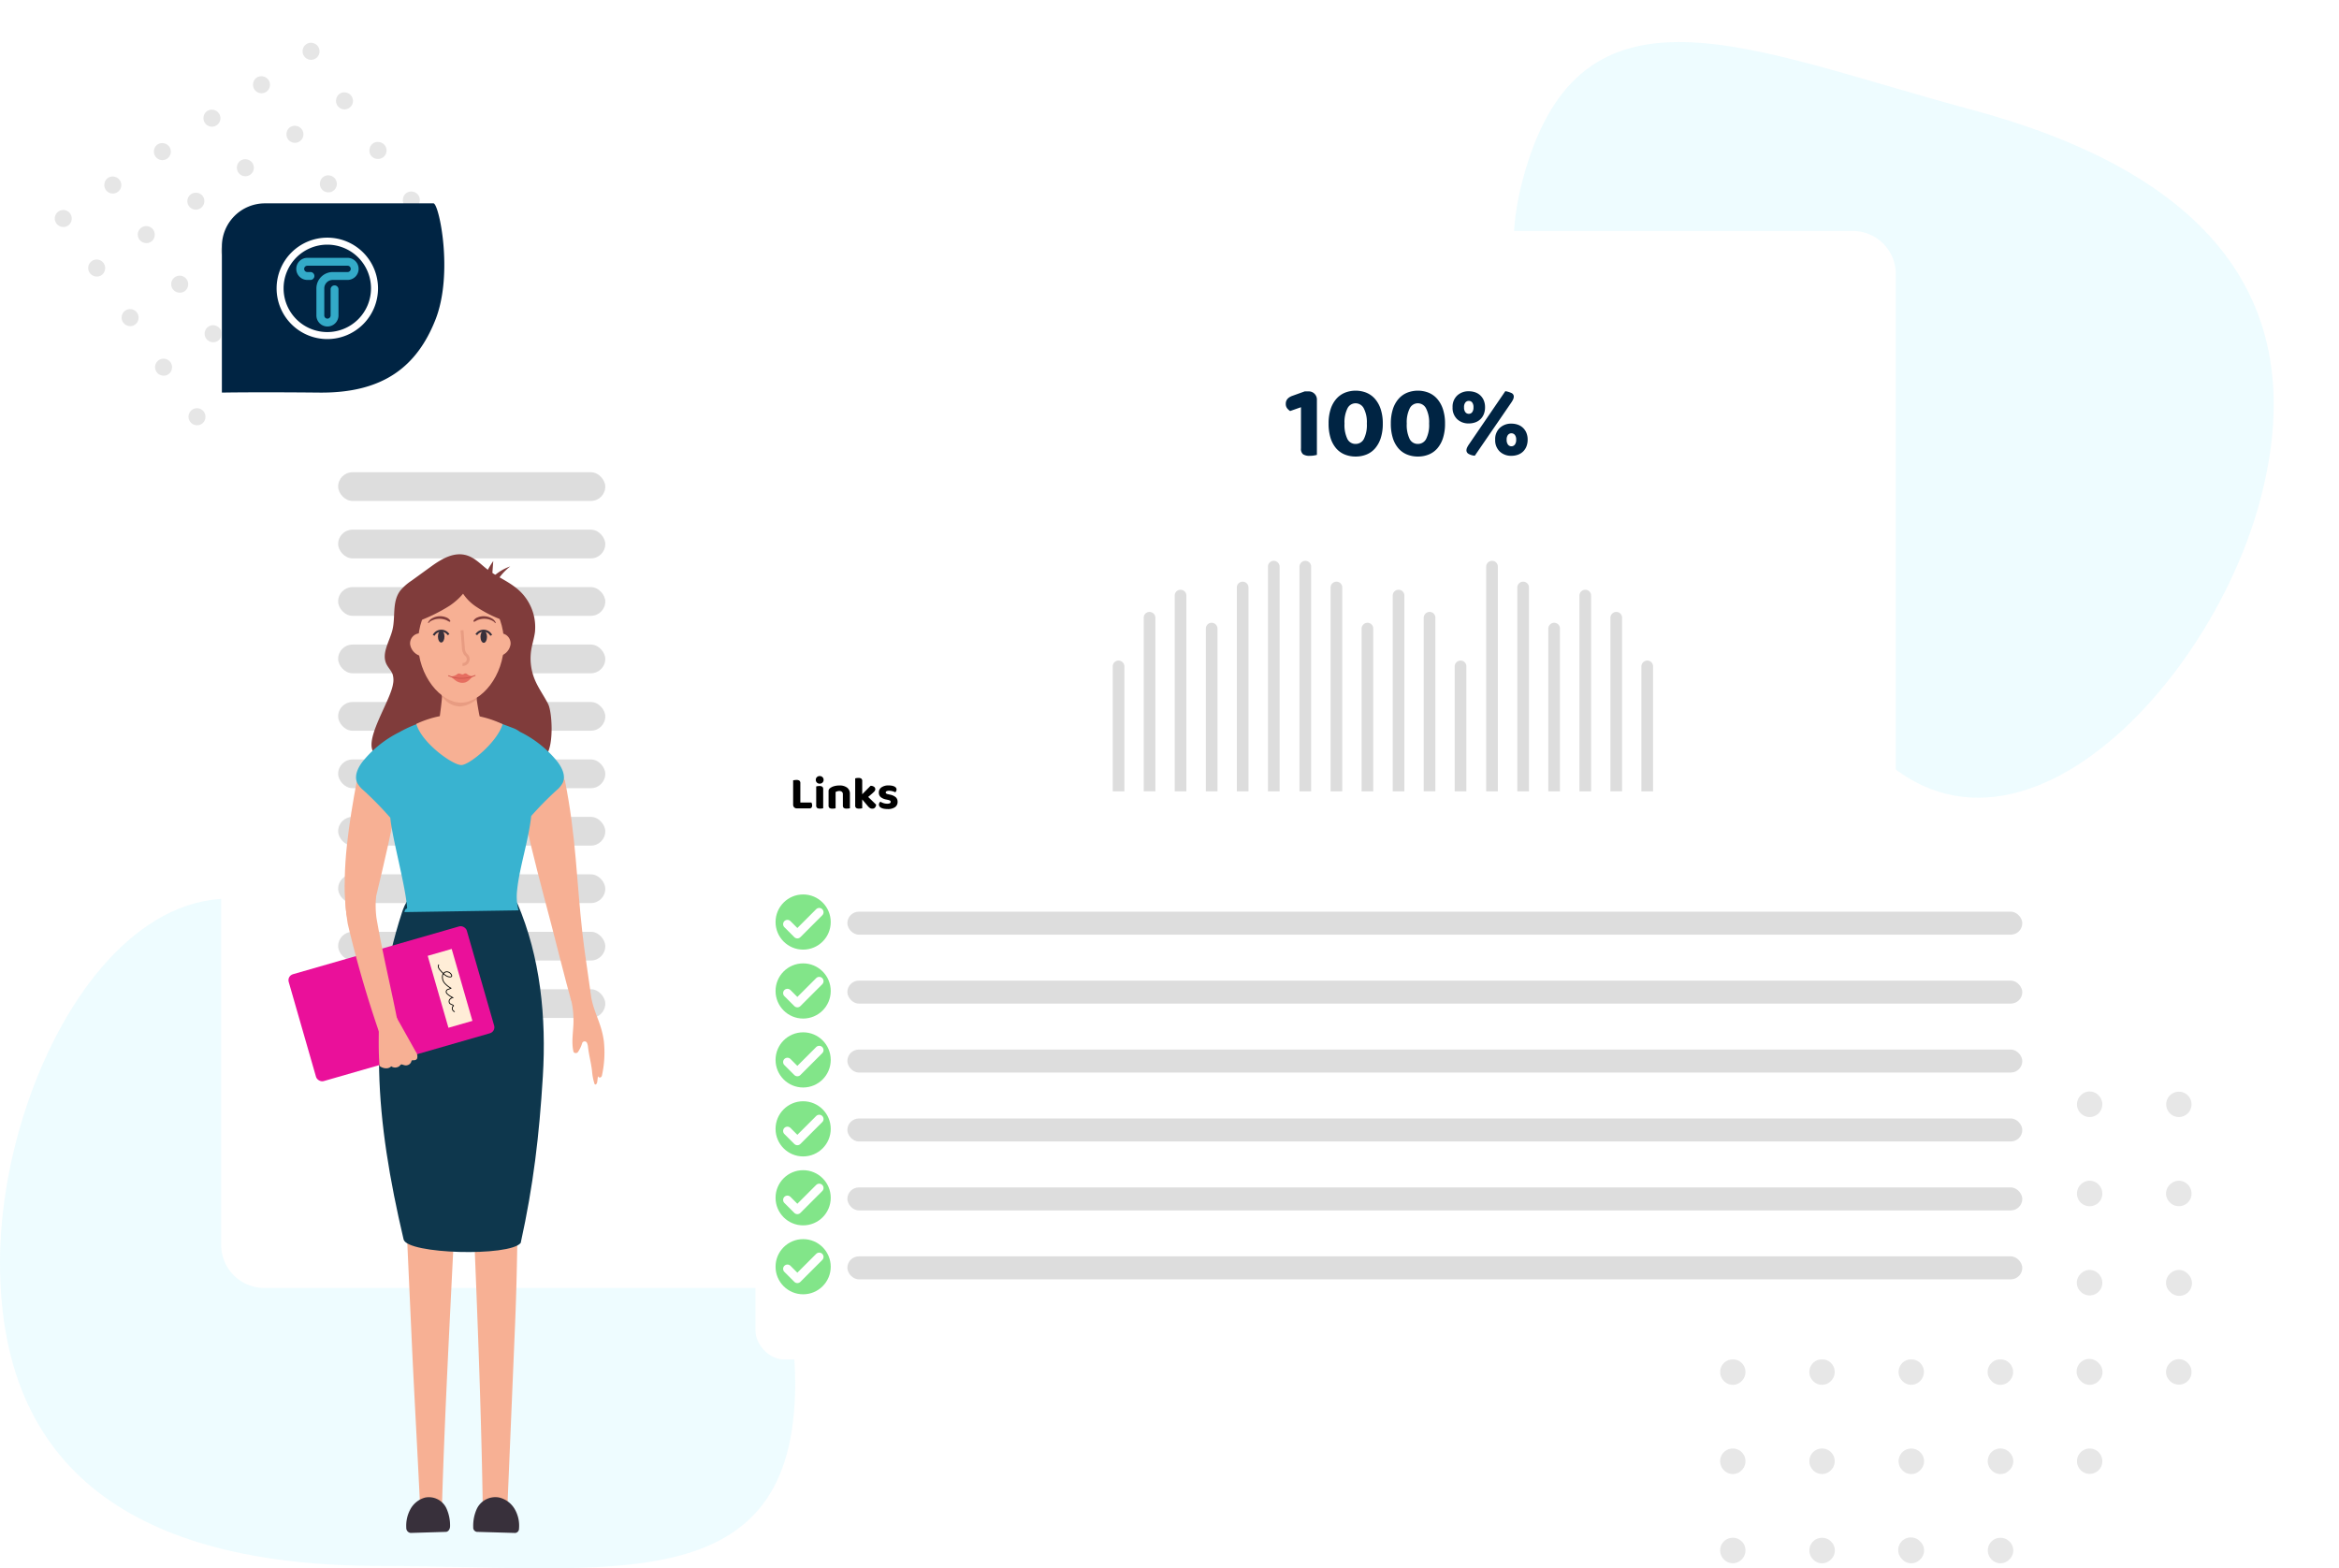 <svg xmlns="http://www.w3.org/2000/svg" xmlns:xlink="http://www.w3.org/1999/xlink" width="814.293" height="546.027" viewBox="0 0 814.293 546.027">
  <defs>
    <filter id="Path_41237" x="47" y="50.404" width="643" height="428" filterUnits="userSpaceOnUse">
      <feOffset dy="10" input="SourceAlpha"/>
      <feGaussianBlur stdDeviation="10" result="blur"/>
      <feFlood flood-opacity="0.161"/>
      <feComposite operator="in" in2="blur"/>
      <feComposite in="SourceGraphic"/>
    </filter>
    <filter id="Rectangle_18784" x="83.72" y="130.404" width="164" height="272" filterUnits="userSpaceOnUse">
      <feOffset dy="5" input="SourceAlpha"/>
      <feGaussianBlur stdDeviation="5" result="blur-2"/>
      <feFlood flood-opacity="0.161"/>
      <feComposite operator="in" in2="blur-2"/>
      <feComposite in="SourceGraphic"/>
    </filter>
    <filter id="Rectangle_18511" x="248" y="286.716" width="484.035" height="201.582" filterUnits="userSpaceOnUse">
      <feOffset dy="5" input="SourceAlpha"/>
      <feGaussianBlur stdDeviation="5" result="blur-3"/>
      <feFlood flood-opacity="0.161"/>
      <feComposite operator="in" in2="blur-3"/>
      <feComposite in="SourceGraphic"/>
    </filter>
    <filter id="Rectangle_18818" x="362" y="93.716" width="241.035" height="201.582" filterUnits="userSpaceOnUse">
      <feOffset dy="5" input="SourceAlpha"/>
      <feGaussianBlur stdDeviation="5" result="blur-4"/>
      <feFlood flood-opacity="0.161"/>
      <feComposite operator="in" in2="blur-4"/>
      <feComposite in="SourceGraphic"/>
    </filter>
  </defs>
  <g id="features-vector-2" transform="translate(-120.707 -3151.596)">
    <g id="Group_18506" data-name="Group 18506" transform="translate(-839.293 780)">
      <g id="Group_18499" data-name="Group 18499" transform="translate(1121.875 2375.354) rotate(101)" opacity="0.2">
        <path id="Path_41315" data-name="Path 41315" d="M81.746,31.624a2.952,2.952,0,1,0,2.934,2.957A2.858,2.858,0,0,0,81.746,31.624Z" transform="translate(30.647 15.324)" fill="#838383"/>
        <path id="Path_41316" data-name="Path 41316" d="M101.029,31.624a2.954,2.954,0,1,0,2.872,3.022A2.865,2.865,0,0,0,101.029,31.624Z" transform="translate(40.861 15.324)" fill="#838383"/>
        <path id="Path_41317" data-name="Path 41317" d="M120.209,31.624a2.953,2.953,0,1,0,2.911,2.98A2.86,2.86,0,0,0,120.209,31.624Z" transform="translate(51.078 15.324)" fill="#838383"/>
        <path id="Path_41318" data-name="Path 41318" d="M33.678,47.138a2.952,2.952,0,1,0-2.944-2.963A2.847,2.847,0,0,0,33.678,47.138Z" transform="translate(5.108 20.432)" fill="#838383"/>
        <path id="Path_41319" data-name="Path 41319" d="M52.855,47.14a2.953,2.953,0,1,0-2.9-3.008A2.855,2.855,0,0,0,52.855,47.14Z" transform="translate(15.323 20.432)" fill="#838383"/>
        <path id="Path_41320" data-name="Path 41320" d="M72.094,41.234a2.952,2.952,0,1,0,2.976,2.918A2.856,2.856,0,0,0,72.094,41.234Z" transform="translate(25.539 20.432)" fill="#838383"/>
        <path id="Path_41321" data-name="Path 41321" d="M91.469,41.235A2.956,2.956,0,1,0,94.291,44.3,2.868,2.868,0,0,0,91.469,41.235Z" transform="translate(35.753 20.431)" fill="#838383"/>
        <path id="Path_41322" data-name="Path 41322" d="M110.617,41.234a2.953,2.953,0,1,0,2.893,3A2.861,2.861,0,0,0,110.617,41.234Z" transform="translate(45.97 20.432)" fill="#838383"/>
        <path id="Path_41323" data-name="Path 41323" d="M43.31,56.748a2.952,2.952,0,1,0-2.962-2.939A2.849,2.849,0,0,0,43.31,56.748Z" transform="translate(10.218 25.54)" fill="#838383"/>
        <path id="Path_41324" data-name="Path 41324" d="M59.572,53.583a2.951,2.951,0,1,0,3.155-2.735A2.876,2.876,0,0,0,59.572,53.583Z" transform="translate(20.432 25.539)" fill="#838383"/>
        <path id="Path_41325" data-name="Path 41325" d="M81.856,50.845a2.956,2.956,0,1,0,2.823,3.069A2.857,2.857,0,0,0,81.856,50.845Z" transform="translate(30.648 25.539)" fill="#838383"/>
        <path id="Path_41326" data-name="Path 41326" d="M100.908,50.844a2.952,2.952,0,1,0,2.991,2.9A2.852,2.852,0,0,0,100.908,50.844Z" transform="translate(40.864 25.539)" fill="#838383"/>
        <path id="Path_41327" data-name="Path 41327" d="M52.9,66.358A2.952,2.952,0,1,0,49.954,63.4,2.848,2.848,0,0,0,52.9,66.358Z" transform="translate(15.323 30.647)" fill="#838383"/>
        <path id="Path_41328" data-name="Path 41328" d="M72.065,60.454a2.952,2.952,0,1,0,3,2.887A2.859,2.859,0,0,0,72.065,60.454Z" transform="translate(25.539 30.647)" fill="#838383"/>
        <path id="Path_41329" data-name="Path 41329" d="M91.4,60.454a2.953,2.953,0,1,0,2.891,3A2.861,2.861,0,0,0,91.4,60.454Z" transform="translate(35.754 30.647)" fill="#838383"/>
        <path id="Path_41330" data-name="Path 41330" d="M62.4,75.972a2.956,2.956,0,1,0-2.836-3.077A2.862,2.862,0,0,0,62.4,75.972Z" transform="translate(20.43 35.755)" fill="#838383"/>
        <path id="Path_41331" data-name="Path 41331" d="M81.81,70.064a2.954,2.954,0,1,0,2.87,3.023A2.861,2.861,0,0,0,81.81,70.064Z" transform="translate(30.646 35.755)" fill="#838383"/>
        <path id="Path_41332" data-name="Path 41332" d="M72.076,79.674a2.952,2.952,0,1,0,2.994,2.9A2.859,2.859,0,0,0,72.076,79.674Z" transform="translate(25.539 40.863)" fill="#838383"/>
        <path id="Path_41333" data-name="Path 41333" d="M52.917,8.7A2.848,2.848,0,0,0,55.85,5.734a2.947,2.947,0,1,0-5.895.018A2.864,2.864,0,0,0,52.917,8.7Z" transform="translate(15.324 0.001)" fill="#838383"/>
        <path id="Path_41334" data-name="Path 41334" d="M75.071,5.954a2.954,2.954,0,1,0-5.893-.42,2.954,2.954,0,1,0,5.893.42Z" transform="translate(25.538 0)" fill="#838383"/>
        <path id="Path_41335" data-name="Path 41335" d="M91.4,2.794a2.862,2.862,0,0,0-3,2.9,2.949,2.949,0,1,0,5.9.1A2.843,2.843,0,0,0,91.4,2.794Z" transform="translate(35.754 0.001)" fill="#838383"/>
        <path id="Path_41336" data-name="Path 41336" d="M43.348,18.307a2.848,2.848,0,0,0,2.89-3,2.946,2.946,0,1,0-5.89.1A2.856,2.856,0,0,0,43.348,18.307Z" transform="translate(10.218 5.108)" fill="#838383"/>
        <path id="Path_41337" data-name="Path 41337" d="M62.567,12.4a2.85,2.85,0,0,0-3,2.9,2.946,2.946,0,1,0,5.89.1A2.844,2.844,0,0,0,62.567,12.4Z" transform="translate(20.433 5.108)" fill="#838383"/>
        <path id="Path_41338" data-name="Path 41338" d="M81.764,12.4a2.848,2.848,0,0,0-2.976,2.922,2.945,2.945,0,1,0,5.89.055A2.84,2.84,0,0,0,81.764,12.4Z" transform="translate(30.649 5.109)" fill="#838383"/>
        <path id="Path_41339" data-name="Path 41339" d="M100.947,12.4a2.851,2.851,0,0,0-2.94,2.959,2.946,2.946,0,1,0,5.892-.018A2.841,2.841,0,0,0,100.947,12.4Z" transform="translate(40.864 5.109)" fill="#838383"/>
        <path id="Path_41340" data-name="Path 41340" d="M33.656,27.92a2.953,2.953,0,1,0-2.922-2.986A2.853,2.853,0,0,0,33.656,27.92Z" transform="translate(5.108 10.216)" fill="#838383"/>
        <path id="Path_41341" data-name="Path 41341" d="M52.878,27.92a2.953,2.953,0,1,0-2.924-2.986A2.852,2.852,0,0,0,52.878,27.92Z" transform="translate(15.323 10.216)" fill="#838383"/>
        <path id="Path_41342" data-name="Path 41342" d="M72.25,22.015a2.956,2.956,0,1,0,2.821,3.071A2.869,2.869,0,0,0,72.25,22.015Z" transform="translate(25.538 10.216)" fill="#838383"/>
        <path id="Path_41343" data-name="Path 41343" d="M91.357,22.014a2.952,2.952,0,1,0,2.933,2.959A2.858,2.858,0,0,0,91.357,22.014Z" transform="translate(35.754 10.216)" fill="#838383"/>
        <path id="Path_41344" data-name="Path 41344" d="M110.6,22.014a2.953,2.953,0,1,0,2.914,2.979A2.86,2.86,0,0,0,110.6,22.014Z" transform="translate(45.97 10.216)" fill="#838383"/>
        <path id="Path_41345" data-name="Path 41345" d="M24.049,37.53a2.953,2.953,0,1,0-2.925-2.983A2.852,2.852,0,0,0,24.049,37.53Z" transform="translate(0 15.324)" fill="#838383"/>
        <path id="Path_41346" data-name="Path 41346" d="M43.178,37.532a2.956,2.956,0,1,0-2.835-3.078A2.862,2.862,0,0,0,43.178,37.532Z" transform="translate(10.214 15.323)" fill="#838383"/>
        <path id="Path_41347" data-name="Path 41347" d="M62.563,31.624a2.953,2.953,0,1,0,2.9,2.994A2.86,2.86,0,0,0,62.563,31.624Z" transform="translate(20.431 15.324)" fill="#838383"/>
      </g>
      <g id="Group_18500" data-name="Group 18500" transform="translate(1788.279 2789.711) rotate(135)" opacity="0.197">
        <path id="Path_41315-2" data-name="Path 41315" d="M83.2,31.624a4.405,4.405,0,1,0,4.379,4.413A4.265,4.265,0,0,0,83.2,31.624Z" transform="translate(74.113 37.059)" fill="#838383"/>
        <path id="Path_41316-2" data-name="Path 41316" d="M102.519,31.624a4.407,4.407,0,1,0,4.285,4.509A4.275,4.275,0,0,0,102.519,31.624Z" transform="translate(98.816 37.058)" fill="#838383"/>
        <path id="Path_41317-2" data-name="Path 41317" d="M121.678,31.624a4.406,4.406,0,1,0,4.344,4.447A4.267,4.267,0,0,0,121.678,31.624Z" transform="translate(123.522 37.058)" fill="#838383"/>
        <path id="Path_41318-2" data-name="Path 41318" d="M35.126,50.044a4.405,4.405,0,1,0-4.392-4.422A4.249,4.249,0,0,0,35.126,50.044Z" transform="translate(12.352 49.411)" fill="#838383"/>
        <path id="Path_41319-2" data-name="Path 41319" d="M54.283,50.047a4.407,4.407,0,1,0-4.328-4.488A4.261,4.261,0,0,0,54.283,50.047Z" transform="translate(37.056 49.41)" fill="#838383"/>
        <path id="Path_41320-2" data-name="Path 41320" d="M73.531,41.234a4.405,4.405,0,1,0,4.44,4.354A4.262,4.262,0,0,0,73.531,41.234Z" transform="translate(61.762 49.411)" fill="#838383"/>
        <path id="Path_41321-2" data-name="Path 41321" d="M92.983,41.235a4.411,4.411,0,1,0,4.212,4.58A4.28,4.28,0,0,0,92.983,41.235Z" transform="translate(86.463 49.409)" fill="#838383"/>
        <path id="Path_41322-2" data-name="Path 41322" d="M112.1,41.234a4.407,4.407,0,1,0,4.317,4.475A4.27,4.27,0,0,0,112.1,41.234Z" transform="translate(111.17 49.411)" fill="#838383"/>
        <path id="Path_41323-2" data-name="Path 41323" d="M44.768,59.654a4.405,4.405,0,1,0-4.42-4.386A4.252,4.252,0,0,0,44.768,59.654Z" transform="translate(24.71 61.763)" fill="#838383"/>
        <path id="Path_41324-2" data-name="Path 41324" d="M59.575,54.932a4.4,4.4,0,1,0,4.708-4.082A4.292,4.292,0,0,0,59.575,54.932Z" transform="translate(49.412 61.761)" fill="#838383"/>
        <path id="Path_41325-2" data-name="Path 41325" d="M83.367,50.845a4.411,4.411,0,1,0,4.212,4.58A4.263,4.263,0,0,0,83.367,50.845Z" transform="translate(74.117 61.761)" fill="#838383"/>
        <path id="Path_41326-2" data-name="Path 41326" d="M102.336,50.844a4.4,4.4,0,1,0,4.463,4.328A4.256,4.256,0,0,0,102.336,50.844Z" transform="translate(98.821 61.763)" fill="#838383"/>
        <path id="Path_41327-2" data-name="Path 41327" d="M54.349,69.264a4.405,4.405,0,1,0-4.395-4.42A4.25,4.25,0,0,0,54.349,69.264Z" transform="translate(37.057 74.115)" fill="#838383"/>
        <path id="Path_41328-2" data-name="Path 41328" d="M73.488,60.454a4.4,4.4,0,1,0,4.484,4.308A4.266,4.266,0,0,0,73.488,60.454Z" transform="translate(61.762 74.115)" fill="#838383"/>
        <path id="Path_41329-2" data-name="Path 41329" d="M92.878,60.454a4.407,4.407,0,1,0,4.315,4.477A4.269,4.269,0,0,0,92.878,60.454Z" transform="translate(86.465 74.115)" fill="#838383"/>
        <path id="Path_41330-2" data-name="Path 41330" d="M63.8,78.88a4.411,4.411,0,1,0-4.232-4.591A4.271,4.271,0,0,0,63.8,78.88Z" transform="translate(49.406 86.466)" fill="#838383"/>
        <path id="Path_41331-2" data-name="Path 41331" d="M83.3,70.065a4.408,4.408,0,1,0,4.283,4.511A4.27,4.27,0,0,0,83.3,70.065Z" transform="translate(74.113 86.467)" fill="#838383"/>
        <path id="Path_41332-2" data-name="Path 41332" d="M73.5,79.674A4.4,4.4,0,1,0,77.972,84,4.266,4.266,0,0,0,73.5,79.674Z" transform="translate(61.762 98.819)" fill="#838383"/>
        <path id="Path_41333-2" data-name="Path 41333" d="M54.375,11.6a4.25,4.25,0,0,0,4.376-4.422,4.4,4.4,0,1,0-8.8.027A4.274,4.274,0,0,0,54.375,11.6Z" transform="translate(37.058 0.002)" fill="#838383"/>
        <path id="Path_41334-2" data-name="Path 41334" d="M77.975,7.511a4.408,4.408,0,1,0-8.794-.626,4.408,4.408,0,1,0,8.794.626Z" transform="translate(61.759 0)" fill="#838383"/>
        <path id="Path_41335-2" data-name="Path 41335" d="M92.878,2.794A4.271,4.271,0,0,0,88.394,7.12a4.4,4.4,0,1,0,8.8.151A4.243,4.243,0,0,0,92.878,2.794Z" transform="translate(86.465 0.002)" fill="#838383"/>
        <path id="Path_41336-2" data-name="Path 41336" d="M44.825,21.212a4.25,4.25,0,0,0,4.312-4.484,4.4,4.4,0,1,0-8.789.155A4.262,4.262,0,0,0,44.825,21.212Z" transform="translate(24.709 12.354)" fill="#838383"/>
        <path id="Path_41337-2" data-name="Path 41337" d="M64.043,12.4a4.252,4.252,0,0,0-4.475,4.326,4.4,4.4,0,1,0,8.789.153A4.243,4.243,0,0,0,64.043,12.4Z" transform="translate(49.414 12.354)" fill="#838383"/>
        <path id="Path_41338-2" data-name="Path 41338" d="M83.229,12.4a4.25,4.25,0,0,0-4.44,4.36,4.395,4.395,0,1,0,8.789.082A4.238,4.238,0,0,0,83.229,12.4Z" transform="translate(74.118 12.354)" fill="#838383"/>
        <path id="Path_41339-2" data-name="Path 41339" d="M102.395,12.4a4.255,4.255,0,0,0-4.388,4.415,4.4,4.4,0,1,0,8.792-.027A4.239,4.239,0,0,0,102.395,12.4Z" transform="translate(98.821 12.354)" fill="#838383"/>
        <path id="Path_41340-2" data-name="Path 41340" d="M35.095,30.826a4.257,4.257,0,0,0,4.438-4.365,4.4,4.4,0,1,0-8.8-.091A4.282,4.282,0,0,0,35.095,30.826Z" transform="translate(12.352 24.706)" fill="#838383"/>
        <path id="Path_41341-2" data-name="Path 41341" d="M54.317,30.826a4.256,4.256,0,0,0,4.436-4.365,4.4,4.4,0,1,0-8.8-.091A4.283,4.283,0,0,0,54.317,30.826Z" transform="translate(37.057 24.706)" fill="#838383"/>
        <path id="Path_41342-2" data-name="Path 41342" d="M73.766,22.015A4.411,4.411,0,1,0,73.4,30.83,4.271,4.271,0,0,0,77.975,26.6,4.251,4.251,0,0,0,73.766,22.015Z" transform="translate(61.758 24.705)" fill="#838383"/>
        <path id="Path_41343-2" data-name="Path 41343" d="M92.816,22.014A4.265,4.265,0,0,0,88.394,26.4a4.4,4.4,0,1,0,8.8.027A4.238,4.238,0,0,0,92.816,22.014Z" transform="translate(86.465 24.706)" fill="#838383"/>
        <path id="Path_41344-2" data-name="Path 41344" d="M112.064,22.014a4.267,4.267,0,0,0-4.45,4.36,4.4,4.4,0,1,0,8.8.085A4.24,4.24,0,0,0,112.064,22.014Z" transform="translate(111.17 24.706)" fill="#838383"/>
        <path id="Path_41345-2" data-name="Path 41345" d="M25.489,40.436a4.406,4.406,0,0,0,.085-8.812,4.406,4.406,0,1,0-.085,8.812Z" transform="translate(0 37.058)" fill="#838383"/>
        <path id="Path_41346-2" data-name="Path 41346" d="M44.575,40.44a4.411,4.411,0,1,0-4.23-4.594A4.271,4.271,0,0,0,44.575,40.44Z" transform="translate(24.702 37.057)" fill="#838383"/>
        <path id="Path_41347-2" data-name="Path 41347" d="M64.039,31.624a4.407,4.407,0,1,0,4.324,4.468A4.268,4.268,0,0,0,64.039,31.624Z" transform="translate(49.409 37.058)" fill="#838383"/>
      </g>
      <g id="Group_18424" data-name="Group 18424" transform="translate(-8.28 2223)">
        <path id="Path_41234" data-name="Path 41234" d="M132.5,29.909c70.627,81.1,144.335,62.132,144.335,138.775S212.214,232.343,132.5,232.343,0,203.389,0,126.746,61.873-51.193,132.5,29.909Z" transform="matrix(-0.966, -0.259, 0.259, -0.966, 1722.223, 445.476)" fill="#bef1fd" opacity="0.273"/>
        <path id="Path_41235" data-name="Path 41235" d="M132.5,29.909c70.627,81.1,144.335,62.132,144.335,138.775S212.214,232.343,132.5,232.343,0,203.389,0,126.746,61.873-51.193,132.5,29.909Z" transform="translate(968.28 461.449)" fill="#bef1fd" opacity="0.273"/>
        <g transform="matrix(1, 0, 0, 1, 968.28, 148.6)" filter="url(#Path_41237)">
          <path id="Path_41237-2" data-name="Path 41237" d="M568,0H15A15,15,0,0,0,0,15V353a15,15,0,0,0,15,15H568a15,15,0,0,0,15-15V15A15,15,0,0,0,568,0Z" transform="translate(77 70.4)" fill="#fff"/>
        </g>
        <g id="Group_18396" data-name="Group 18396" transform="translate(1073 304)">
          <g id="Group_18621" data-name="Group 18621" transform="translate(-6 -15)">
            <g transform="matrix(1, 0, 0, 1, -98.72, -140.4)" filter="url(#Rectangle_18784)">
              <rect id="Rectangle_18784-2" data-name="Rectangle 18784" width="134" height="242" rx="10" transform="translate(98.72 140.4)" fill="#fff"/>
            </g>
            <rect id="Rectangle_18785" data-name="Rectangle 18785" width="93" height="10" rx="5" transform="translate(19 124)" fill="#ddd"/>
            <rect id="Rectangle_18793" data-name="Rectangle 18793" width="93" height="10" rx="5" transform="translate(19 24)" fill="#ddd"/>
            <rect id="Rectangle_18786" data-name="Rectangle 18786" width="93" height="10" rx="5" transform="translate(19 144)" fill="#ddd"/>
            <rect id="Rectangle_18794" data-name="Rectangle 18794" width="93" height="10" rx="5" transform="translate(19 44)" fill="#ddd"/>
            <rect id="Rectangle_18787" data-name="Rectangle 18787" width="93" height="10" rx="5" transform="translate(19 164)" fill="#ddd"/>
            <rect id="Rectangle_18795" data-name="Rectangle 18795" width="93" height="10" rx="5" transform="translate(19 64)" fill="#ddd"/>
            <rect id="Rectangle_18788" data-name="Rectangle 18788" width="93" height="10" rx="5" transform="translate(19 184)" fill="#ddd"/>
            <rect id="Rectangle_18796" data-name="Rectangle 18796" width="93" height="10" rx="5" transform="translate(19 84)" fill="#ddd"/>
            <rect id="Rectangle_18789" data-name="Rectangle 18789" width="93" height="10" rx="5" transform="translate(19 204)" fill="#ddd"/>
            <rect id="Rectangle_18797" data-name="Rectangle 18797" width="93" height="10" rx="5" transform="translate(19 104)" fill="#ddd"/>
          </g>
        </g>
        <g id="Group_18425" data-name="Group 18425" transform="translate(1038.28 297)">
          <g id="Group_18415" data-name="Group 18415" transform="translate(193 158)">
            <g id="Group_18388" data-name="Group 18388" transform="translate(0 -9.688)">
              <g transform="matrix(1, 0, 0, 1, -263, -296.72)" filter="url(#Rectangle_18511)">
                <rect id="Rectangle_18511-2" data-name="Rectangle 18511" width="454.035" height="171.582" rx="10" transform="translate(263 296.72)" fill="#fff"/>
              </g>
            </g>
            <g id="Group_18414" data-name="Group 18414" transform="translate(7 5)">
              <circle id="Ellipse_3079" data-name="Ellipse 3079" cx="9.604" cy="9.604" r="9.604" fill="#82e589"/>
              <path id="Icon_feather-check" data-name="Icon feather-check" d="M17.072,9,9.46,16.612,6,13.152" transform="translate(-1.869 -2.806)" fill="none" stroke="#fff" stroke-linecap="round" stroke-linejoin="round" stroke-width="3"/>
            </g>
            <g id="Group_18513" data-name="Group 18513" transform="translate(7 53)">
              <circle id="Ellipse_3079-2" data-name="Ellipse 3079" cx="9.604" cy="9.604" r="9.604" fill="#82e589"/>
              <path id="Icon_feather-check-2" data-name="Icon feather-check" d="M17.072,9,9.46,16.612,6,13.152" transform="translate(-1.869 -2.806)" fill="none" stroke="#fff" stroke-linecap="round" stroke-linejoin="round" stroke-width="3"/>
            </g>
            <g id="Group_18515" data-name="Group 18515" transform="translate(7 101)">
              <circle id="Ellipse_3079-3" data-name="Ellipse 3079" cx="9.604" cy="9.604" r="9.604" fill="#82e589"/>
              <path id="Icon_feather-check-3" data-name="Icon feather-check" d="M17.072,9,9.46,16.612,6,13.152" transform="translate(-1.869 -2.806)" fill="none" stroke="#fff" stroke-linecap="round" stroke-linejoin="round" stroke-width="3"/>
            </g>
            <g id="Group_18432" data-name="Group 18432" transform="translate(7 29)">
              <circle id="Ellipse_3079-4" data-name="Ellipse 3079" cx="9.604" cy="9.604" r="9.604" fill="#82e589"/>
              <path id="Icon_feather-check-4" data-name="Icon feather-check" d="M17.072,9,9.46,16.612,6,13.152" transform="translate(-1.869 -2.806)" fill="none" stroke="#fff" stroke-linecap="round" stroke-linejoin="round" stroke-width="3"/>
            </g>
            <g id="Group_18512" data-name="Group 18512" transform="translate(7 77)">
              <circle id="Ellipse_3079-5" data-name="Ellipse 3079" cx="9.604" cy="9.604" r="9.604" fill="#82e589"/>
              <path id="Icon_feather-check-5" data-name="Icon feather-check" d="M17.072,9,9.46,16.612,6,13.152" transform="translate(-1.869 -2.806)" fill="none" stroke="#fff" stroke-linecap="round" stroke-linejoin="round" stroke-width="3"/>
            </g>
            <g id="Group_18514" data-name="Group 18514" transform="translate(7 125)">
              <circle id="Ellipse_3079-6" data-name="Ellipse 3079" cx="9.604" cy="9.604" r="9.604" fill="#82e589"/>
              <path id="Icon_feather-check-6" data-name="Icon feather-check" d="M17.072,9,9.46,16.612,6,13.152" transform="translate(-1.869 -2.806)" fill="none" stroke="#fff" stroke-linecap="round" stroke-linejoin="round" stroke-width="3"/>
            </g>
          </g>
          <path id="Path_41706" data-name="Path 41706" d="M2.448,17.032a1.308,1.308,0,0,1-.968-.36,1.308,1.308,0,0,1-.36-.968V7.272q.176-.032.5-.08a4.471,4.471,0,0,1,.648-.048,1.758,1.758,0,0,1,1.04.24,1.127,1.127,0,0,1,.32.944V15h3.84a2.228,2.228,0,0,1,.184.416,1.713,1.713,0,0,1,.088.56,1.17,1.17,0,0,1-.232.792.8.8,0,0,1-.632.264Zm9.136-.048a3.15,3.15,0,0,1-.448.088,4.677,4.677,0,0,1-.64.04,1.765,1.765,0,0,1-1.032-.232,1.072,1.072,0,0,1-.312-.9V9.4A3.844,3.844,0,0,1,9.6,9.3a3.91,3.91,0,0,1,.64-.048,1.719,1.719,0,0,1,1.032.24,1.1,1.1,0,0,1,.312.912ZM9.008,7.1a1.278,1.278,0,0,1,.376-.928,1.316,1.316,0,0,1,.984-.384,1.316,1.316,0,0,1,.984.384,1.278,1.278,0,0,1,.376.928,1.3,1.3,0,0,1-.376.944,1.316,1.316,0,0,1-.984.384,1.316,1.316,0,0,1-.984-.384A1.3,1.3,0,0,1,9.008,7.1Zm9.424,4.992a1.007,1.007,0,0,0-.336-.832,1.382,1.382,0,0,0-.9-.272,2.442,2.442,0,0,0-.7.1,3.27,3.27,0,0,0-.592.24v5.664a3.15,3.15,0,0,1-.448.088,4.677,4.677,0,0,1-.64.04,1.806,1.806,0,0,1-1.04-.232,1.058,1.058,0,0,1-.32-.9V11.032a1.164,1.164,0,0,1,.176-.672,1.943,1.943,0,0,1,.5-.48,4.154,4.154,0,0,1,1.32-.592,6.667,6.667,0,0,1,1.784-.224,4.194,4.194,0,0,1,2.7.768,2.654,2.654,0,0,1,.952,2.192v4.96a3.834,3.834,0,0,1-.464.088,4.677,4.677,0,0,1-.64.04,1.765,1.765,0,0,1-1.032-.232,1.072,1.072,0,0,1-.312-.9Zm8.816.96,2.768,2.688a1.813,1.813,0,0,1-.408,1.032,1.2,1.2,0,0,1-.936.36,1.487,1.487,0,0,1-.816-.224,3.692,3.692,0,0,1-.784-.736l-1.9-2.256v3.072a3.15,3.15,0,0,1-.448.088,4.677,4.677,0,0,1-.64.04,1.806,1.806,0,0,1-1.04-.232,1.058,1.058,0,0,1-.32-.9V6.584q.176-.048.464-.1a3.91,3.91,0,0,1,.64-.048,1.719,1.719,0,0,1,1.032.24,1.1,1.1,0,0,1,.312.912V12.12l2.9-2.944a1.953,1.953,0,0,1,1.2.336,1.007,1.007,0,0,1,.448.832,1.1,1.1,0,0,1-.3.76,11.4,11.4,0,0,1-.92.872Zm10.24,1.7a2.184,2.184,0,0,1-.88,1.848,4.262,4.262,0,0,1-2.592.664,7.17,7.17,0,0,1-1.224-.1,3.644,3.644,0,0,1-.952-.288,1.708,1.708,0,0,1-.624-.48,1.063,1.063,0,0,1-.224-.672,1.176,1.176,0,0,1,.144-.6,1.29,1.29,0,0,1,.368-.408,6.053,6.053,0,0,0,1.056.48,4.148,4.148,0,0,0,1.376.208q1.136,0,1.136-.64a.481.481,0,0,0-.2-.416,2.009,2.009,0,0,0-.68-.256l-.64-.144A4.212,4.212,0,0,1,31.6,13.1a2.017,2.017,0,0,1-.64-1.592,2.105,2.105,0,0,1,.92-1.8,4.141,4.141,0,0,1,2.472-.664,6.422,6.422,0,0,1,1.088.088,3.362,3.362,0,0,1,.88.264,1.669,1.669,0,0,1,.584.44.944.944,0,0,1,.216.616,1.221,1.221,0,0,1-.128.568,1.2,1.2,0,0,1-.336.408,2.328,2.328,0,0,0-.376-.176q-.248-.1-.536-.176a5.1,5.1,0,0,0-.608-.128,4.01,4.01,0,0,0-.592-.048,2.031,2.031,0,0,0-.872.152.487.487,0,0,0-.312.456.412.412,0,0,0,.176.352,1.953,1.953,0,0,0,.64.24l.608.144a4.3,4.3,0,0,1,2.08.928A2.093,2.093,0,0,1,37.488,14.744Z" transform="translate(205 116)"/>
          <rect id="Rectangle_18791" data-name="Rectangle 18791" width="409.035" height="8" rx="4" transform="translate(225 169)" fill="#ddd"/>
          <rect id="Rectangle_18808" data-name="Rectangle 18808" width="409.035" height="8" rx="4" transform="translate(225 217)" fill="#ddd"/>
          <rect id="Rectangle_18810" data-name="Rectangle 18810" width="409.035" height="8" rx="4" transform="translate(225 265)" fill="#ddd"/>
          <rect id="Rectangle_18799" data-name="Rectangle 18799" width="409.035" height="8" rx="4" transform="translate(225 193)" fill="#ddd"/>
          <rect id="Rectangle_18809" data-name="Rectangle 18809" width="409.035" height="8" rx="4" transform="translate(225 241)" fill="#ddd"/>
          <rect id="Rectangle_18811" data-name="Rectangle 18811" width="409.035" height="8" rx="4" transform="translate(225 289)" fill="#ddd"/>
        </g>
        <circle id="Ellipse_3092" data-name="Ellipse 3092" cx="7.346" cy="7.346" r="7.346" transform="translate(1065.573 233)" fill="#fff"/>
        <circle id="Ellipse_3093" data-name="Ellipse 3093" cx="7.346" cy="7.346" r="7.346" transform="translate(1084.904 233)" fill="#fff"/>
        <circle id="Ellipse_3094" data-name="Ellipse 3094" cx="7.346" cy="7.346" r="7.346" transform="translate(1104.234 233)" fill="#fff"/>
        <path id="Path_41487" data-name="Path 41487" d="M653.89,0H595.233a15,15,0,0,0-15,15V65.885s11.579-.224,33.912,0,33.978-9.143,40.393-25.259S655.837,0,653.89,0Z" transform="translate(465.293 219.392)" fill="#002443"/>
        <g id="Group_18709" data-name="Group 18709" transform="translate(181.573 -63.403)">
          <g transform="matrix(1, 0, 0, 1, 786.71, 212)" filter="url(#Rectangle_18818)">
            <rect id="Rectangle_18818-2" data-name="Rectangle 18818" width="211.035" height="171.582" rx="10" transform="translate(377 103.72)" fill="#fff"/>
          </g>
          <g id="Group_18707" data-name="Group 18707">
            <g id="Group_18706" data-name="Group 18706" transform="translate(-6.146 -2086)">
              <path id="Path_41524" data-name="Path 41524" d="M84.127,739H84.1a1.994,1.994,0,0,0-2,2v43.525h4.053V741A2.061,2.061,0,0,0,84.127,739Z" transform="translate(1098.146 1788.978)" fill="#ddd"/>
              <path id="Path_41606" data-name="Path 41606" d="M84.127,739h.03a1.994,1.994,0,0,1,2,2v43.525H82.1V741A2.061,2.061,0,0,1,84.127,739Z" transform="translate(1217.188 1788.978)" fill="#ddd"/>
              <path id="Path_41612" data-name="Path 41612" d="M84.127,739h.03a1.994,1.994,0,0,1,2,2v43.525H82.1V741A2.061,2.061,0,0,1,84.127,739Z" transform="translate(1282.188 1788.978)" fill="#ddd"/>
              <path id="Path_41525" data-name="Path 41525" d="M105.327,683h-.03a1.994,1.994,0,0,0-2,2V745.46h4.053V685.027A2.067,2.067,0,0,0,105.327,683Z" transform="translate(1087.734 1828.04)" fill="#ddd"/>
              <path id="Path_41607" data-name="Path 41607" d="M105.327,683h.03a1.994,1.994,0,0,1,2,2V745.46H103.3V685.027A2.067,2.067,0,0,1,105.327,683Z" transform="translate(1185.2 1828.04)" fill="#ddd"/>
              <path id="Path_41613" data-name="Path 41613" d="M105.327,683h.03a1.994,1.994,0,0,1,2,2V745.46H103.3V685.027A2.067,2.067,0,0,1,105.327,683Z" transform="translate(1250.2 1828.04)" fill="#ddd"/>
              <path id="Path_41526" data-name="Path 41526" d="M126.527,657.5h-.03a1.994,1.994,0,0,0-2,2v68.177h4.053V659.527A2.027,2.027,0,0,0,126.527,657.5Z" transform="translate(1077.322 1845.827)" fill="#ddd"/>
              <path id="Path_41608" data-name="Path 41608" d="M126.527,657.5h.03a1.994,1.994,0,0,1,2,2v68.176H124.5V659.527A2.027,2.027,0,0,1,126.527,657.5Z" transform="translate(1153.212 1845.827)" fill="#ddd"/>
              <path id="Path_41614" data-name="Path 41614" d="M126.527,657.5h.03a1.994,1.994,0,0,1,2,2v68.176H124.5V659.527A2.027,2.027,0,0,1,126.527,657.5Z" transform="translate(1218.212 1845.827)" fill="#ddd"/>
              <path id="Path_41527" data-name="Path 41527" d="M147.827,695.5h-.03a1.994,1.994,0,0,0-2,2v56.683h4.053V697.526A2.067,2.067,0,0,0,147.827,695.5Z" transform="translate(1066.861 1819.321)" fill="#ddd"/>
              <path id="Path_41609" data-name="Path 41609" d="M147.827,695.5h.03a1.994,1.994,0,0,1,2,2v56.683H145.8V697.526A2.067,2.067,0,0,1,147.827,695.5Z" transform="translate(1121.073 1819.321)" fill="#ddd"/>
              <path id="Path_41615" data-name="Path 41615" d="M147.827,695.5h.03a1.994,1.994,0,0,1,2,2v56.683H145.8V697.526A2.067,2.067,0,0,1,147.827,695.5Z" transform="translate(1186.073 1819.321)" fill="#ddd"/>
              <path id="Path_41528" data-name="Path 41528" d="M169.027,648.2H169a1.994,1.994,0,0,0-2,2v70.99h4.053V650.2A2.04,2.04,0,0,0,169.027,648.2Z" transform="translate(1056.449 1852.314)" fill="#ddd"/>
              <path id="Path_41610" data-name="Path 41610" d="M169.027,648.2h.03a1.994,1.994,0,0,1,2,2v70.99H167V650.2A2.04,2.04,0,0,1,169.027,648.2Z" transform="translate(1089.085 1852.314)" fill="#ddd"/>
              <path id="Path_41616" data-name="Path 41616" d="M169.027,648.2h.03a1.994,1.994,0,0,1,2,2v70.99H167V650.2A2.04,2.04,0,0,1,169.027,648.2Z" transform="translate(1154.085 1852.314)" fill="#ddd"/>
              <path id="Path_41529" data-name="Path 41529" d="M190.327,624.2h-.03a1.994,1.994,0,0,0-2,2v78.249h4.053V626.2A2.061,2.061,0,0,0,190.327,624.2Z" transform="translate(1045.988 1869.055)" fill="#ddd"/>
              <path id="Path_41611" data-name="Path 41611" d="M190.327,624.2h.03a1.994,1.994,0,0,1,2,2v78.249H188.3V626.2A2.061,2.061,0,0,1,190.327,624.2Z" transform="translate(1056.947 1869.055)" fill="#ddd"/>
              <path id="Path_41617" data-name="Path 41617" d="M190.327,624.2h.03a1.994,1.994,0,0,1,2,2v78.249H188.3V626.2A2.061,2.061,0,0,1,190.327,624.2Z" transform="translate(1121.947 1869.055)" fill="#ddd"/>
            </g>
          </g>
        </g>
        <path id="Path_41705" data-name="Path 41705" d="M9.14,22.7a4.66,4.66,0,0,1-1.008-.918,2.453,2.453,0,0,1-.5-1.638q0-1.944,2.376-2.772l4.212-1.512H15.44a2.847,2.847,0,0,1,3.024,3.024v19.08q-.4.108-1.044.216a8.8,8.8,0,0,1-1.44.108,3.956,3.956,0,0,1-2.34-.54,2.435,2.435,0,0,1-.72-2.052V21.368Zm26.712,4.356a10.48,10.48,0,0,0-1.062-5.274A3.219,3.219,0,0,0,31.928,20,3.142,3.142,0,0,0,29.1,21.782a10.79,10.79,0,0,0-1.026,5.274,11.188,11.188,0,0,0,.99,5.346,3.125,3.125,0,0,0,2.862,1.746,3.2,3.2,0,0,0,2.9-1.746A10.851,10.851,0,0,0,35.852,27.056ZM31.964,38.54a9.962,9.962,0,0,1-3.834-.72,7.844,7.844,0,0,1-2.988-2.16,10.122,10.122,0,0,1-1.926-3.582,16.556,16.556,0,0,1-.684-5.022,16.029,16.029,0,0,1,.7-4.986A10.175,10.175,0,0,1,25.2,18.488a8.032,8.032,0,0,1,2.988-2.16,10.188,10.188,0,0,1,7.524,0,8.032,8.032,0,0,1,2.988,2.16,10.4,10.4,0,0,1,1.98,3.582,15.658,15.658,0,0,1,.72,4.986,16.16,16.16,0,0,1-.7,5.022A10.341,10.341,0,0,1,38.75,35.66a7.844,7.844,0,0,1-2.988,2.16A9.866,9.866,0,0,1,31.964,38.54Zm25.56-11.484a10.48,10.48,0,0,0-1.062-5.274A3.219,3.219,0,0,0,53.6,20a3.142,3.142,0,0,0-2.826,1.782,10.79,10.79,0,0,0-1.026,5.274,11.188,11.188,0,0,0,.99,5.346A3.125,3.125,0,0,0,53.6,34.148,3.2,3.2,0,0,0,56.5,32.4,10.851,10.851,0,0,0,57.524,27.056ZM53.636,38.54a9.962,9.962,0,0,1-3.834-.72,7.844,7.844,0,0,1-2.988-2.16,10.122,10.122,0,0,1-1.926-3.582,16.555,16.555,0,0,1-.684-5.022,16.029,16.029,0,0,1,.7-4.986,10.175,10.175,0,0,1,1.962-3.582,8.032,8.032,0,0,1,2.988-2.16,10.188,10.188,0,0,1,7.524,0,8.032,8.032,0,0,1,2.988,2.16,10.4,10.4,0,0,1,1.98,3.582,15.658,15.658,0,0,1,.72,4.986,16.161,16.161,0,0,1-.7,5.022,10.342,10.342,0,0,1-1.944,3.582,7.844,7.844,0,0,1-2.988,2.16A9.866,9.866,0,0,1,53.636,38.54ZM77,21.4a6.3,6.3,0,0,1-.414,2.34,5.062,5.062,0,0,1-1.17,1.782,4.956,4.956,0,0,1-1.8,1.116,6.614,6.614,0,0,1-2.268.378,5.69,5.69,0,0,1-4.068-1.494A5.393,5.393,0,0,1,65.7,21.4a5.346,5.346,0,0,1,1.584-4.086,5.69,5.69,0,0,1,4.068-1.494,6.614,6.614,0,0,1,2.268.378,4.956,4.956,0,0,1,1.8,1.116,5.1,5.1,0,0,1,1.17,1.764A6.161,6.161,0,0,1,77,21.4Zm-7.308,0a2.621,2.621,0,0,0,.468,1.71,1.483,1.483,0,0,0,1.188.558,1.433,1.433,0,0,0,1.17-.558,2.7,2.7,0,0,0,.45-1.71,2.617,2.617,0,0,0-.45-1.692,1.451,1.451,0,0,0-1.17-.54,1.5,1.5,0,0,0-1.188.54A2.544,2.544,0,0,0,69.692,21.4Zm14.364-5.616a7.341,7.341,0,0,1,2.052.612,1.341,1.341,0,0,1,.9,1.224,2.508,2.508,0,0,1-.27,1.1,8.371,8.371,0,0,1-.7,1.17l-12.6,18.36a4.926,4.926,0,0,1-2.088-.594,1.426,1.426,0,0,1-.828-1.242,2.463,2.463,0,0,1,.252-1.044,7.594,7.594,0,0,1,.684-1.152Zm7.776,16.884a6.3,6.3,0,0,1-.414,2.34,5.062,5.062,0,0,1-1.17,1.782,4.956,4.956,0,0,1-1.8,1.116,6.614,6.614,0,0,1-2.268.378,5.69,5.69,0,0,1-4.068-1.494,5.393,5.393,0,0,1-1.584-4.122,5.346,5.346,0,0,1,1.584-4.086,5.69,5.69,0,0,1,4.068-1.494,6.614,6.614,0,0,1,2.268.378,4.956,4.956,0,0,1,1.8,1.116,5.1,5.1,0,0,1,1.17,1.764A6.161,6.161,0,0,1,91.832,32.672Zm-7.308,0a2.7,2.7,0,0,0,.468,1.728,1.513,1.513,0,0,0,2.376,0,2.7,2.7,0,0,0,.468-1.728A2.556,2.556,0,0,0,87.368,31a1.544,1.544,0,0,0-2.376,0A2.556,2.556,0,0,0,84.524,32.672Z" transform="translate(1408.28 269)" fill="#002443"/>
        <g id="Group_18810" data-name="Group 18810" transform="translate(1064.573 231.336)">
          <path id="Path_30" data-name="Path 30" d="M43.973,57.881a3.851,3.851,0,0,1-3.846-3.838V44.615a5.7,5.7,0,0,1,5.689-5.689h5.17a1.1,1.1,0,0,0,0-2.2H36.966a1.1,1.1,0,0,0,0,2.2h1.092a1.373,1.373,0,1,1,0,2.746H36.966a3.846,3.846,0,0,1,0-7.693h14.01a3.846,3.846,0,0,1,0,7.693h-5.17a2.945,2.945,0,0,0-2.934,2.943v9.428a1.1,1.1,0,0,0,2.2,0v-9.1a1.373,1.373,0,0,1,2.746,0v9.1A3.851,3.851,0,0,1,43.973,57.881Z" transform="translate(-26.269 -26.953)" fill="#33aac8"/>
          <path id="Path_31" data-name="Path 31" d="M17.646,0A17.654,17.654,0,1,0,35.3,17.653,17.655,17.655,0,0,0,17.646,0Zm0,32.868A15.216,15.216,0,1,1,32.86,17.653,15.216,15.216,0,0,1,17.646,32.868Z" transform="translate(0.01)" fill="#fff"/>
        </g>
      </g>
    </g>
    <g id="Group_18620" data-name="Group 18620" transform="translate(-18.078 3269.228)">
      <path id="Path_41444" data-name="Path 41444" d="M272.259,143.935c-2.712-4.854,6.167-17.714,6.984-23.5a6.86,6.86,0,0,0-.146-3.308c-.453-1.252-1.513-2.274-2.115-3.478-1.9-3.786,1.057-7.941,2.05-11.974,1.132-4.595-.23-9.809,2.771-13.735a18.043,18.043,0,0,1,3.859-3.393l6.654-4.825c3.413-2.474,7.585-5.116,11.915-4.179,3.272.708,5.464,3.246,7.984,5.174,2.928,2.24,6.524,3.762,9.446,6.007a17.346,17.346,0,0,1,6.979,15.78c-.271,2.022-.931,3.992-1.266,6.008a19.188,19.188,0,0,0,1.353,10.788c1.222,2.819,3.1,5.39,4.5,8.148s1.994,13.777-.433,17.489" transform="translate(-3.625)" fill="#803c3b"/>
      <g id="Group_18603" data-name="Group 18603" transform="translate(238.696 131.856)">
        <g id="Group_18596" data-name="Group 18596" transform="translate(39.749 129.889)">
          <g id="legs">
            <path id="Path_41445" data-name="Path 41445" d="M323.239,431.554c.732-17.3,2-47.556,2.728-64.852,1.149-27.164.721-48.975,1.871-76.138.1-2.267-.209-5.2-2.139-5.768a3.527,3.527,0,0,0-2.266.311c-5.75,2.286-10.387,7.908-12.032,14.582l-.891,6.484c1.578,38.355,3.637,83.691,4.243,125.381" transform="translate(-286.322 -284.71)" fill="#f7b094"/>
            <path id="Path_41446" data-name="Path 41446" d="M289.95,430.431c-.786-17.3-2.1-40.056-2.886-57.352q-1.852-40.745-3.705-81.49c-.1-2.267.225-5.2,2.3-5.768a4.041,4.041,0,0,1,2.434.311,21.538,21.538,0,0,1,12.928,14.582l1.963,8.35c-1.7,38.355-4.352,82.987-5.456,121.367" transform="translate(-283.342 -284.822)" fill="#f7b094"/>
          </g>
          <g id="Group_18594" data-name="Group 18594" transform="translate(1.759 141.843)">
            <path id="Path_41447" data-name="Path 41447" d="M286.859,456.5a1.718,1.718,0,0,1-1.52-1.8,11.96,11.96,0,0,1,1.3-6.2,8.283,8.283,0,0,1,5.254-4.309,6.738,6.738,0,0,1,7.531,3.993,14.316,14.316,0,0,1,1.162,5.916c.014,1.1-.637,2.01-1.457,2.035Z" transform="translate(-285.318 -444.029)" fill="#38303b"/>
          </g>
          <g id="Group_18595" data-name="Group 18595" transform="translate(25.096 141.843)">
            <path id="Path_41448" data-name="Path 41448" d="M326.159,456.511a1.453,1.453,0,0,0,1.3-1.477,11.514,11.514,0,0,0-1.331-6.537,8.6,8.6,0,0,0-5.5-4.309,7.138,7.138,0,0,0-7.884,3.993,14.191,14.191,0,0,0-1.218,6.347,1.481,1.481,0,0,0,1.249,1.6Z" transform="translate(-311.531 -444.029)" fill="#38303b"/>
          </g>
        </g>
        <path id="Path_41449" data-name="Path 41449" d="M265.971,161.607c.545-3.983,3.016-7.494,6.035-10.166a35.184,35.184,0,0,1,16.821-7.728,81.444,81.444,0,0,1,18.69-.894c6.432.271,12.861,1.715,18.252,5.215,2.144,1.392,4.288,2.374,6.116,4.158,3.07,2.992,6.332,6.377,6.661,10.64a12.719,12.719,0,0,1-2.386,7.774,21.93,21.93,0,0,1-8.554,7.584,43.943,43.943,0,0,1-8.8,2.911,146.1,146.1,0,0,1-15.567,3.36,30.411,30.411,0,0,1-9.632.109c-7.409-1.344-13.257-6.829-18.64-12.066" transform="translate(-241.688 -139.241)" fill="#f7b094"/>
        <path id="Path_41450" data-name="Path 41450" d="M283.241,328.652c-9.844-41.84-12.675-76.779-.55-113.876.383-1.171,1.26-3.552,2.218-4.327,1.2-.97,2.446.174,3.987.213l33.9.861c8.116,18.877,10.168,39.917,8.916,60.427s-3.287,37.847-7.7,57.915C320.217,334.714,284.454,333.8,283.241,328.652Z" transform="translate(-242.643 -146.633)" fill="#0e374d"/>
        <g id="Group_18597" data-name="Group 18597" transform="translate(0 72.442)">
          <rect id="Rectangle_18814" data-name="Rectangle 18814" width="64.526" height="38.715" rx="2.154" transform="translate(0 17.847) rotate(-16.056)" fill="#ea109a"/>
          <rect id="Rectangle_18815" data-name="Rectangle 18815" width="8.686" height="26.059" transform="matrix(0.961, -0.277, 0.277, 0.961, 48.99, 10.849)" fill="#ffedd7"/>
          <path id="Path_41451" data-name="Path 41451" d="M298.061,235.788a1.062,1.062,0,0,0-.114,1.073,3.3,3.3,0,0,0,.643.958c.991,1.149,2.193,2.4,3.513,2.263a.446.446,0,0,0,.43-.285.668.668,0,0,0-.1-.457,1.911,1.911,0,0,0-1.634-1.056,1.586,1.586,0,0,0-1.419,1.13,3.209,3.209,0,0,0,.671,2.812A7.928,7.928,0,0,0,302.27,244a4.851,4.851,0,0,1-1.084.436.9.9,0,0,0-.559,1.016,1.274,1.274,0,0,0,.4.561,7.285,7.285,0,0,0,1.87,1.263,2.262,2.262,0,0,0-1.031.635,1.148,1.148,0,0,0-.088,1.29c.34.5,1.038.448,1.4.928a1.1,1.1,0,0,0-.423,1.142,1.192,1.192,0,0,0,.844.929" transform="translate(-245.186 -221.897)" fill="none" stroke="#000" stroke-miterlimit="10" stroke-width="0.283"/>
        </g>
        <g id="Group_18598" data-name="Group 18598" transform="translate(20.09 21.73)">
          <path id="Path_41452" data-name="Path 41452" d="M278.775,174.966c-3.17,15.345-5.453,24.427-8.9,38.735-1.279,5.309-7.261,5.336-8.242-5.336-1.3-14.2,1.017-29.247,3.968-45.139" transform="translate(-261.262 -163.226)" fill="#f7b094"/>
        </g>
        <g id="Group_18602" data-name="Group 18602" transform="translate(82.366 22.071)">
          <g id="Group_18599" data-name="Group 18599">
            <path id="Path_41453" data-name="Path 41453" d="M331.21,175.35c3.453,15.345,5.94,24.427,9.695,38.734,1.393,5.31,5.178,20.4,6.684,25.627,1.721,5.976,8.045,6.132,6.795-3.144-1.012-7.507-1.916-12.8-2.678-19.516-2.079-18.33-2.185-33.86-6.146-53.442" transform="translate(-331.21 -163.609)" fill="#f7b094"/>
          </g>
          <g id="Group_18601" data-name="Group 18601" transform="translate(16.394 73.172)">
            <g id="Group_18600" data-name="Group 18600">
              <path id="Path_41454" data-name="Path 41454" d="M349.624,248.485a31.663,31.663,0,0,1,.966,8.957c-.118,3.242-.729,6.559,0,9.723.142.616,1.194.722,1.564.174a11.208,11.208,0,0,0,1.51-3.208.91.91,0,0,1,1.593-.073,4.366,4.366,0,0,1,.4,1.473c.348,3.014,1.052,5.369,1.4,8.382a20.356,20.356,0,0,0,.842,4.427c.223.571.735.256.906-.323.148-.5.293-2.518.346-2.263.119.57,1.115.705,1.348-.207a36.794,36.794,0,0,0,.676-12.008c-.974-7.177-3.99-10.23-4.768-17.745" transform="translate(-349.624 -245.796)" fill="#f7b094"/>
            </g>
          </g>
        </g>
        <path id="Path_41455" data-name="Path 41455" d="M335.282,153.861a38.528,38.528,0,0,0-12.577-9.777,8.921,8.921,0,0,0-2.411-1.308c-6.979-2.684-9.85-3.637-18.488-3.94a41.68,41.68,0,0,0-21.046,5.41,38.519,38.519,0,0,0-12.269,9.614c-1.916,2.275-3.631,5.407-2.346,8.088a9.008,9.008,0,0,0,2.22,2.6,119.732,119.732,0,0,1,9.261,9.477c.031.27.053.53.085.8.876,7.389,5.228,23.114,5.758,30.536.04.561-.709.025-.909,1.515l39.7-.606a18.9,18.9,0,0,1-.455-7.274c.793-7.666,3.98-17.167,4.88-25.58a119.653,119.653,0,0,1,8.72-8.869,9.008,9.008,0,0,0,2.22-2.6C338.913,159.268,337.2,156.135,335.282,153.861Z" transform="translate(-241.658 -138.818)" fill="#39b3d0"/>
        <path id="Path_41456" data-name="Path 41456" d="M272.222,208.4a34.418,34.418,0,0,0,.111,7.7c2.383,13.883,5.865,27.676,7.8,38.536.333,1.872-5.228,5.962-5.228,5.962a388.237,388.237,0,0,1-12.573-42.453,75.914,75.914,0,0,1-.909-13.412" transform="translate(-241.187 -146.049)" fill="#f7b094"/>
        <path id="Path_41457" data-name="Path 41457" d="M274.62,257.8c-.008,5.167-.207,10.18.247,15.338,1.132.893,3.1,1.186,4.049.093a2.43,2.43,0,0,0,2.862-.072c.2-.2.394-.5.664-.576.3-.08,1.274.579,2.178.238a1.9,1.9,0,0,0,1.36-1.488c.15-.475,1.462.189,1.952-.828a2.677,2.677,0,0,0-.47-2.361l-6.4-11.415a4.666,4.666,0,0,0-2.15-2.334c-1.011-.375-2.438.392-2.246,1.461" transform="translate(-242.631 -151.486)" fill="#f7b094"/>
      </g>
      <g id="Group_18619" data-name="Group 18619" transform="translate(281.55 77.704)">
        <g id="Group_18618" data-name="Group 18618">
          <g id="Group_18612" data-name="Group 18612" transform="translate(0 8.425)">
            <g id="Group_18606" data-name="Group 18606" transform="translate(9.467 31.909)">
              <g id="Group_18604" data-name="Group 18604" transform="translate(0 1.052)">
                <path id="Path_41458" data-name="Path 41458" d="M313.684,143.525a107.24,107.24,0,0,1-3.035-16.71,1.586,1.586,0,0,0-.1-.533.756.756,0,0,0-.6-.4c-1.879-.379-3.811.126-5.68-.343-1.528-.383-3.048-1.413-4.564-.943a.7.7,0,0,0-.417.285,1.531,1.531,0,0,0-.142.749c-.025,1.166-.012,2.334,0,3.5.04,3.563-1.717,12.932-1.678,16.495" transform="translate(-297.463 -124.48)" fill="#f7b094"/>
              </g>
              <g id="Group_18605" data-name="Group 18605" transform="translate(1.454)">
                <path id="Path_41459" data-name="Path 41459" d="M299.252,123.7a.7.7,0,0,1,.417-.285c1.515-.47,3.037.56,4.565.943,1.868.469,3.8-.037,5.68.343a.758.758,0,0,1,.6.4,1.586,1.586,0,0,1,.1.533c.149,1.873.573,3.566.722,5.438a10.353,10.353,0,0,1-5.468,2.493,7.424,7.424,0,0,1-6.741-3.949q-.009-.831-.019-1.662c-.013-1.166-.026-2.333,0-3.5A1.541,1.541,0,0,1,299.252,123.7Z" transform="translate(-299.096 -123.298)" fill="#e89c82"/>
              </g>
            </g>
            <g id="Group_18611" data-name="Group 18611">
              <g id="Group_18607" data-name="Group 18607" transform="translate(2.779)">
                <path id="Path_41460" data-name="Path 41460" d="M289.952,107.585c0,11.458,7.907,20.747,14.952,20.747s14.953-9.289,14.953-20.747S311.95,87.457,304.9,87.457,289.952,96.127,289.952,107.585Z" transform="translate(-289.952 -87.457)" fill="#f7b094"/>
              </g>
              <g id="Group_18610" data-name="Group 18610" transform="translate(0 16.714)">
                <g id="Group_18608" data-name="Group 18608">
                  <path id="Path_41461" data-name="Path 41461" d="M290.427,114.11a4.951,4.951,0,0,1-3.587-4.084,3.526,3.526,0,0,1,3.4-3.791" transform="translate(-286.83 -106.231)" fill="#f7b094"/>
                </g>
                <g id="Group_18609" data-name="Group 18609" transform="translate(31.401)">
                  <path id="Path_41462" data-name="Path 41462" d="M322.1,114.11a4.948,4.948,0,0,0,3.586-4.084,3.526,3.526,0,0,0-3.4-3.791" transform="translate(-322.1 -106.231)" fill="#f7b094"/>
                </g>
              </g>
            </g>
          </g>
          <g id="Group_18613" data-name="Group 18613" transform="translate(24.506 24.286)">
            <path id="Path_41463" data-name="Path 41463" d="M314.355,107.362c0,1.154.51,2.09,1.14,2.09s1.14-.936,1.14-2.09-.51-2.09-1.14-2.09S314.355,106.208,314.355,107.362Z" transform="translate(-314.355 -105.272)" fill="#38303b"/>
          </g>
          <g id="Group_18614" data-name="Group 18614" transform="translate(9.695 24.181)">
            <path id="Path_41464" data-name="Path 41464" d="M297.72,107.244c0,1.154.51,2.09,1.141,2.09s1.14-.936,1.14-2.09-.51-2.09-1.14-2.09S297.72,106.09,297.72,107.244Z" transform="translate(-297.72 -105.154)" fill="#38303b"/>
          </g>
          <g id="Group_18615" data-name="Group 18615" transform="translate(6.269 19.205)">
            <path id="Path_41465" data-name="Path 41465" d="M293.9,101.686c-.087.195.061.306.14.259.165-.1.212-.336.669-.627a6.19,6.19,0,0,1,5.612-.344,9.339,9.339,0,0,0,.989.516.257.257,0,0,0,.3-.208.668.668,0,0,0-.135-.354,2.761,2.761,0,0,0-1.287-.951,5.707,5.707,0,0,0-5.042.387,3.016,3.016,0,0,0-1.238,1.305" transform="translate(-293.872 -99.565)" fill="#803c3b"/>
          </g>
          <path id="Path_41466" data-name="Path 41466" d="M312.737,106.612a2.991,2.991,0,0,1,5.177.232" transform="translate(-289.672 -80.982)" fill="none" stroke="#38303b" stroke-miterlimit="10" stroke-width="0.709"/>
          <path id="Path_41467" data-name="Path 41467" d="M301.232,106.612a2.991,2.991,0,0,0-5.177.232" transform="translate(-287.842 -80.982)" fill="none" stroke="#38303b" stroke-miterlimit="10" stroke-width="0.709"/>
          <path id="Path_41468" data-name="Path 41468" d="M307.318,116.963a1.85,1.85,0,0,0,1.643-2.907c-.216-.31-.523-.546-.75-.848a4.205,4.205,0,0,1-.615-2.26l-.451-5.886" transform="translate(-289.058 -80.963)" fill="none" stroke="#e89c82" stroke-miterlimit="10" stroke-width="1"/>
          <g id="Group_18616" data-name="Group 18616" transform="translate(22.056 19.205)">
            <path id="Path_41469" data-name="Path 41469" d="M319.317,101.686c.088.195-.061.306-.14.259-.165-.1-.211-.336-.669-.627a6.19,6.19,0,0,0-5.612-.344,9.336,9.336,0,0,1-.989.516.258.258,0,0,1-.3-.208.675.675,0,0,1,.135-.354,2.763,2.763,0,0,1,1.287-.951,5.7,5.7,0,0,1,5.041.387,3.013,3.013,0,0,1,1.239,1.305" transform="translate(-311.604 -99.565)" fill="#803c3b"/>
          </g>
          <path id="Path_41470" data-name="Path 41470" d="M302.574,122.974a3.709,3.709,0,0,0,2.285-.7,1.514,1.514,0,0,1,.484-.289c.543-.146,1.094.408,1.637.264.347-.093.525-.354.886-.323a1.166,1.166,0,0,1,.548.234,2.933,2.933,0,0,0,2.4.685l-.023.03c-.483.049-.894.634-1.3.988a4.761,4.761,0,0,1-1.5,1.129,3.767,3.767,0,0,1-2.941-.2c-.9-.444-1.59-1.285-2.468-1.764" transform="translate(-288.557 -82.813)" fill="#e66e60"/>
          <path id="Path_41471" data-name="Path 41471" d="M301.746,122.762a11.589,11.589,0,0,0,9.463-.1" transform="translate(-288.466 -82.893)" fill="none" stroke="#ce564d" stroke-miterlimit="10" stroke-width="0.283"/>
          <g id="Group_18617" data-name="Group 18617" transform="translate(25.937)">
            <path id="Path_41472" data-name="Path 41472" d="M318.932,84a16.951,16.951,0,0,1,6.3-3.924A19.369,19.369,0,0,0,320,86.27" transform="translate(-316.289 -78.222)" fill="#803c3b"/>
            <path id="Path_41473" data-name="Path 41473" d="M315.963,83.24a33.319,33.319,0,0,1,3.02-5.246l-.475,6.388" transform="translate(-315.963 -77.994)" fill="#803c3b"/>
          </g>
          <path id="Path_41474" data-name="Path 41474" d="M305.21,85.487a16.231,16.231,0,0,0,6.4,8.826,42.524,42.524,0,0,0,9.9,4.992.344.344,0,0,0,.24.03c.108-.043.141-.176.156-.291.475-3.551-1.376-7.042-3.782-9.7a17.418,17.418,0,0,0-10.443-5.872,2.277,2.277,0,0,0-2.1.514" transform="translate(-288.846 -78.591)" fill="#803c3b"/>
          <path id="Path_41475" data-name="Path 41475" d="M308.128,84.715c-.895,3.681-3.811,6.915-7.365,9.34A57.957,57.957,0,0,1,288.846,99.8a.507.507,0,0,1-.294.048.328.328,0,0,1-.209-.281c-.8-3.535,1.278-7.179,4.087-10.024a23.125,23.125,0,0,1,12.534-6.665,3.285,3.285,0,0,1,2.621.363" transform="translate(-286.977 -78.519)" fill="#803c3b"/>
        </g>
        <path id="Path_41476" data-name="Path 41476" d="M319.309,141.365a34.879,34.879,0,0,0-30.053-.1c1.96,6.735,12.8,14.426,15.739,14.316C307.848,155.478,317.44,147.617,319.309,141.365Z" transform="translate(-287.096 -84.567)" fill="#f7b094"/>
      </g>
    </g>
  </g>
</svg>
